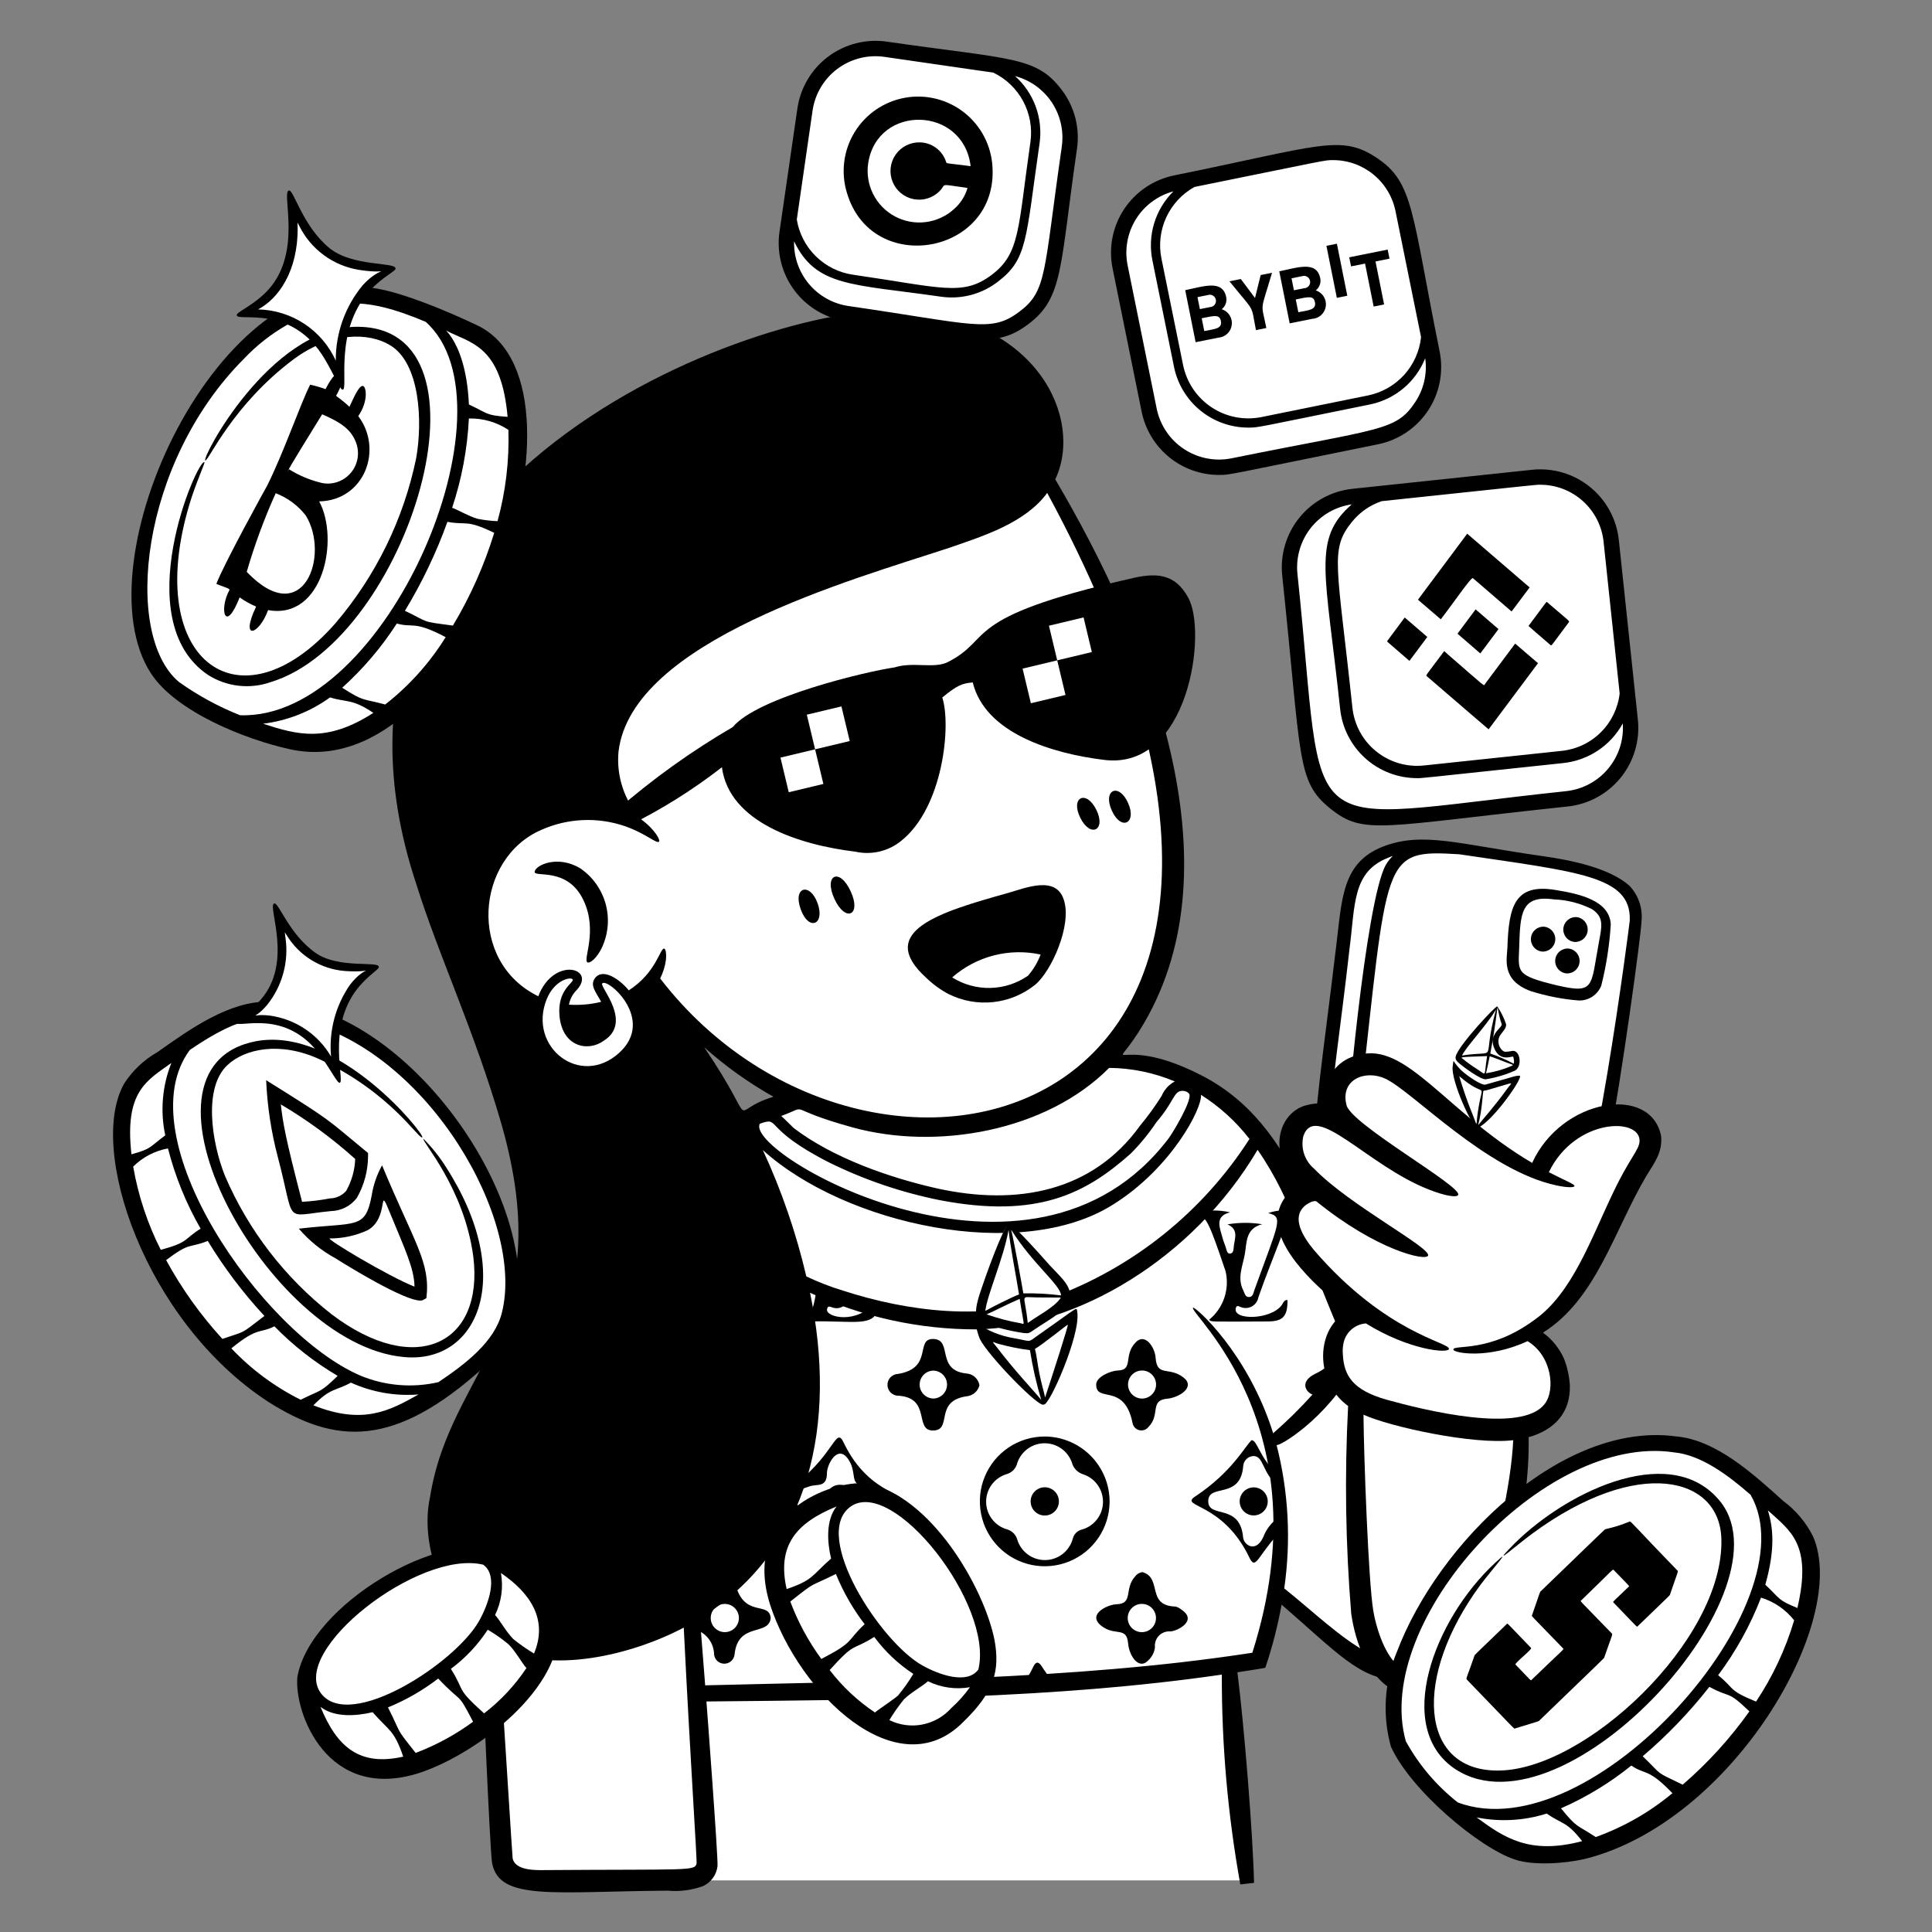 <svg xmlns="http://www.w3.org/2000/svg" fill="none" viewBox="0 0 200 200" height="400" width="400"><rect x="0" y="0" width="200" height="200" fill="#808080" stroke="none"/><g id="Woman-In-Crypto--cryptocurrency-crypto-web 3.0-metaverse-bitcoin-ethereum"><g id="Group"><path id="Vector" fill="#ffffff" d="M130.172 118.219C131.852 120.092 133.189 122.246 134.122 124.582C136.368 129.436 138.742 134.371 140.663 139.362C138.628 143.56 135.415 147.076 131.417 149.48C133.308 156.969 132.827 164.86 130.041 172.064C100.941 176.197 87.819 174.885 73.21 175.264C72.581 175.281 72.425 175.1 72.381 174.547C72.024 170.143 71.734 165.735 71.509 161.322C76.061 158.691 78.772 153.497 80.109 148.413C81.446 143.329 81.425 138 81.394 132.744C82.511 132.275 83.757 132.886 84.843 133.423C89.759 135.784 95.191 136.867 100.637 136.573C106.083 136.279 111.367 134.617 116 131.74C118.316 130.267 120.579 128.39 122.735 126.691C125.777 124.416 128.31 121.53 130.172 118.219V118.219Z"></path><path id="Vector_2" fill="#ffffff" d="M55.065 194.657H129.024C127.233 172.857 127.779 173.012 126.146 172.834C123.405 172.534 76.983 175.6 72.107 175.016L71.5 164.654L50.575 169.1L51.944 192.285C53.867 194.736 53.153 194.242 55.065 194.657Z"></path><path id="Vector_3" fill="#ffffff" d="M140.374 139.027C151.958 164.056 152.2 163.892 151.974 166.46C151.712 169.46 149.061 172.329 144.474 172.865C143.695 173.023 142.889 172.983 142.129 172.749C141.37 172.515 140.681 172.094 140.126 171.525C131.726 164.718 132.134 165.089 131.967 164.817C131.506 164.069 132.387 158.967 132.367 156.117C132.353 154.205 131.334 152.017 131.484 150.191C131.632 148.382 133.868 148.429 137.792 143.151C138.191 142.615 140.645 139.614 140.374 139.027Z"></path><path id="Vector_4" fill="#ffffff" d="M80.1 114.332C81.874 113.384 82.652 113.492 84.63 114.176C88.265 115.574 92.079 116.456 95.959 116.796C101.843 117.082 107.629 115.21 112.231 111.532C114.031 110.079 114.682 109.544 117.067 109.863C124.283 110.827 129.927 116.279 130.113 117.957C130.368 120.257 117.826 135.152 101.797 136.838C97.519 137.287 95.314 136.738 91.679 135.65C82.779 132.976 78.021 132.768 76.221 124.11C74.971 118.078 74.793 117.17 80.1 114.332Z"></path><g id="Group_2"><path id="Vector_5" fill="#000000" d="M83.9 136.8C88.363 136.662 90.668 137.522 90.92 135.211C90.942 135.011 90.659 134.667 90.564 134.79C88.764 137.103 85.536 136.39 85.612 135.572C85.663 135.026 86.069 135.354 86.287 135.385C86.548 135.454 86.825 135.436 87.075 135.334C87.326 135.233 87.536 135.053 87.676 134.822C86.564 134.604 85.495 134.209 84.508 133.653C84.236 135.064 84.195 136.194 82.851 136.547C82.999 136.659 83.169 136.739 83.349 136.783C83.53 136.826 83.717 136.832 83.9 136.8V136.8Z"></path><path id="Vector_6" fill="#000000" d="M108.127 148.706C106.802 148.711 105.507 149.107 104.407 149.846C103.307 150.584 102.45 151.632 101.943 152.857C101.437 154.082 101.305 155.429 101.563 156.729C101.82 158.029 102.457 159.223 103.392 160.162C104.328 161.101 105.52 161.742 106.819 162.005C108.118 162.267 109.466 162.14 110.692 161.638C111.919 161.137 112.97 160.283 113.712 159.186C114.455 158.088 114.857 156.795 114.866 155.47C114.868 154.583 114.695 153.705 114.358 152.885C114.02 152.065 113.524 151.32 112.898 150.692C112.272 150.063 111.529 149.565 110.71 149.224C109.891 148.883 109.014 148.707 108.127 148.706ZM112.018 158.334C111.785 158.386 111.571 158.502 111.4 158.67C111.23 158.838 111.11 159.05 111.054 159.282C110.886 159.908 110.52 160.463 110.01 160.862C109.5 161.262 108.873 161.485 108.225 161.497C107.578 161.51 106.943 161.312 106.418 160.933C105.892 160.554 105.504 160.014 105.312 159.395C105.242 159.134 105.105 158.897 104.913 158.707C104.722 158.517 104.484 158.38 104.223 158.312C103.608 158.132 103.068 157.758 102.683 157.247C102.297 156.735 102.087 156.113 102.083 155.473C102.079 154.832 102.282 154.207 102.661 153.691C103.04 153.175 103.576 152.795 104.188 152.607C104.465 152.533 104.716 152.385 104.914 152.178C105.112 151.971 105.25 151.714 105.313 151.435C105.512 150.847 105.89 150.335 106.393 149.971C106.897 149.607 107.501 149.409 108.123 149.405C108.744 149.401 109.351 149.59 109.859 149.947C110.368 150.304 110.753 150.81 110.96 151.396C111.035 151.689 111.185 151.957 111.396 152.173C111.606 152.39 111.87 152.548 112.16 152.631C112.762 152.837 113.283 153.229 113.646 153.752C114.01 154.274 114.198 154.898 114.182 155.535C114.166 156.171 113.947 156.785 113.558 157.289C113.169 157.792 112.63 158.158 112.018 158.334V158.334Z"></path><path id="Vector_7" fill="#000000" d="M131.278 125.581C132.91 125.961 132.378 126.554 129.85 133.559C129.75 133.848 129.701 134.27 129.292 134.27C128.883 134.27 128.845 133.858 128.701 133.576C128.055 132.309 128.635 131.076 128.859 129.856C129.08 128.656 128.906 127.173 130.659 126.732C129.47 126.536 128.256 126.541 127.068 126.747C128.22 127.258 127.841 128.135 127.736 128.916C127.694 129.224 127.73 129.694 127.398 129.762C126.983 129.846 126.986 129.338 126.872 129.069C126.694 128.616 126.543 128.152 126.422 127.681C126.157 126.761 125.938 125.85 127.339 125.501C126.208 125.233 125.028 125.249 123.905 125.548C124.931 126.171 125.081 126.292 126.872 131.603C127.085 132.514 127.039 133.467 126.739 134.354C126.438 135.24 125.895 136.025 125.172 136.619C125.388 136.848 125.053 136.824 131.265 136.795C132.816 136.788 133.296 136.259 133.281 134.578C132.897 134.557 132.839 134.907 132.675 135.122C131.49 136.672 127.531 136.69 127.937 135.387C128.049 135.03 128.313 135.287 128.509 135.332C128.693 135.396 128.888 135.419 129.081 135.4C129.275 135.381 129.462 135.32 129.629 135.221C129.796 135.122 129.94 134.988 130.05 134.828C130.161 134.668 130.235 134.486 130.267 134.294C131.015 132.146 131.878 130.038 132.68 127.908C132.782 127.416 132.986 126.951 133.279 126.542C133.572 126.134 133.947 125.791 134.38 125.536C133.369 125.208 132.279 125.224 131.278 125.581V125.581Z"></path><path id="Vector_8" fill="#000000" d="M122.283 166.618C122.111 166.467 121.905 166.362 121.683 166.31C118.618 166.222 120.365 163.328 118.253 162.742C118.104 162.764 117.961 162.815 117.832 162.893C117.703 162.971 117.592 163.073 117.503 163.195C116.328 164.509 117.369 166.017 115.582 166.072C114.608 166.103 112.308 167.209 114.224 168.457C115.551 169.321 116.634 168.402 116.783 170.133C116.897 171.47 117.932 172.903 118.861 171.885C119.254 171.533 119.503 171.048 119.561 170.524C119.536 170.306 119.561 170.086 119.632 169.878C119.703 169.671 119.819 169.482 119.972 169.325C120.125 169.168 120.312 169.047 120.517 168.971C120.723 168.895 120.943 168.866 121.161 168.885C121.914 168.839 124.021 167.753 122.283 166.618ZM118.233 168.96C118.038 168.964 117.844 168.929 117.662 168.856C117.481 168.784 117.316 168.676 117.177 168.539C117.038 168.402 116.928 168.238 116.853 168.058C116.778 167.878 116.74 167.684 116.741 167.489C116.742 167.294 116.783 167.1 116.859 166.921C116.936 166.742 117.048 166.579 117.189 166.444C117.33 166.308 117.496 166.202 117.678 166.132C117.86 166.062 118.055 166.029 118.25 166.035C118.631 166.047 118.993 166.207 119.258 166.482C119.522 166.757 119.669 167.124 119.667 167.506C119.665 167.887 119.514 168.253 119.246 168.525C118.978 168.796 118.614 168.952 118.233 168.96V168.96Z"></path><path id="Vector_9" fill="#000000" d="M122.54 142.62C121.025 141.408 119.77 142.61 119.627 140.538C119.556 139.5 118.563 137.951 117.587 138.938C116.234 140.303 117.403 141.818 115.716 141.874C114.954 141.9 113.499 142.533 113.478 143.295C113.423 145.295 116.378 143.066 117.238 147.295C117.266 147.474 117.347 147.641 117.469 147.775C117.591 147.909 117.75 148.004 117.925 148.049C118.101 148.094 118.286 148.086 118.458 148.027C118.629 147.968 118.779 147.86 118.89 147.716C120.142 146.471 118.997 144.962 120.79 144.8C122.121 144.676 123.751 143.588 122.54 142.62ZM118.307 144.776C118.11 144.787 117.913 144.758 117.728 144.691C117.543 144.623 117.373 144.519 117.23 144.384C117.086 144.249 116.972 144.086 116.893 143.905C116.815 143.724 116.774 143.529 116.773 143.332C116.772 143.135 116.812 142.94 116.889 142.759C116.966 142.577 117.079 142.413 117.221 142.277C117.364 142.141 117.532 142.035 117.717 141.966C117.901 141.897 118.098 141.866 118.295 141.876C118.667 141.894 119.017 142.054 119.274 142.322C119.531 142.591 119.676 142.948 119.677 143.32C119.679 143.692 119.537 144.051 119.282 144.321C119.027 144.592 118.678 144.755 118.307 144.776V144.776Z"></path><path id="Vector_10" fill="#000000" d="M139.842 138.624C138.433 138.617 139.136 140.79 136.179 142.201C134.302 143.101 135.328 144.38 136.202 144.455C136.424 144.473 136.644 144.51 136.859 144.567C138.474 142.773 140.259 140.728 140.286 138.748C140.152 138.666 139.999 138.623 139.842 138.624V138.624Z"></path><path id="Vector_11" fill="#000000" d="M93.04 144.486C96.454 144.741 94.57 148.17 96.653 148.086C98.629 148.007 96.653 144.986 100.142 144.533C100.438 144.49 100.715 144.36 100.938 144.16C101.161 143.96 101.32 143.698 101.394 143.408C101.344 143.099 101.197 142.815 100.973 142.596C100.75 142.378 100.462 142.237 100.152 142.195C96.8 141.911 98.697 138.673 96.624 138.61C94.685 138.55 96.656 141.635 92.957 142.228C92.658 142.239 92.375 142.369 92.171 142.588C91.967 142.808 91.859 143.099 91.87 143.398C91.88 143.698 92.01 143.981 92.23 144.185C92.449 144.389 92.741 144.497 93.04 144.486ZM96.554 141.886C96.937 141.876 97.309 142.018 97.587 142.282C97.865 142.546 98.027 142.909 98.037 143.292C98.047 143.675 97.905 144.047 97.641 144.325C97.377 144.603 97.014 144.765 96.631 144.775C96.257 144.771 95.899 144.622 95.632 144.36C95.366 144.098 95.211 143.742 95.201 143.369C95.191 142.995 95.327 142.632 95.579 142.355C95.831 142.079 96.181 141.912 96.554 141.888V141.886Z"></path><path id="Vector_12" fill="#000000" d="M76.043 163.629C72.958 166.674 71.296 165.917 71.515 168.59C72.174 168.671 72.781 168.989 73.224 169.484C73.667 169.979 73.915 170.618 73.922 171.282C73.952 171.54 74.075 171.778 74.267 171.952C74.46 172.125 74.71 172.223 74.969 172.226C75.229 172.228 75.481 172.136 75.677 171.967C75.874 171.797 76.002 171.562 76.037 171.305C76.371 167.882 79.522 169.396 79.781 167.543C79.676 165.617 76.883 167.7 76.043 163.629ZM74.943 168.956C74.563 168.932 74.207 168.76 73.951 168.478C73.695 168.195 73.561 167.824 73.575 167.443C73.589 167.062 73.752 166.702 74.028 166.439C74.304 166.177 74.672 166.032 75.053 166.037C75.248 166.04 75.44 166.082 75.618 166.16C75.796 166.239 75.957 166.352 76.091 166.494C76.225 166.635 76.329 166.802 76.397 166.984C76.466 167.166 76.497 167.36 76.49 167.555C76.482 167.749 76.436 167.94 76.353 168.117C76.27 168.293 76.154 168.451 76.009 168.582C75.865 168.712 75.696 168.813 75.512 168.877C75.328 168.941 75.133 168.968 74.939 168.956H74.943Z"></path><path id="Vector_13" fill="#000000" d="M100.348 166.453C96.682 165.97 98.648 162.78 96.648 162.774C94.748 162.774 96.501 165.951 92.868 166.418C92.6 166.445 92.353 166.572 92.173 166.772C91.993 166.972 91.895 167.232 91.897 167.501C91.898 167.77 92 168.029 92.183 168.227C92.365 168.425 92.614 168.548 92.882 168.572C96.315 168.916 94.624 172.005 96.621 172.284C98.671 171.769 96.781 169.112 100.381 168.584C100.647 168.556 100.892 168.429 101.069 168.229C101.246 168.029 101.342 167.77 101.338 167.503C101.334 167.236 101.23 166.981 101.047 166.786C100.864 166.592 100.614 166.473 100.348 166.453V166.453ZM96.607 168.966C96.229 168.955 95.871 168.799 95.606 168.529C95.342 168.259 95.192 167.897 95.189 167.519C95.186 167.141 95.33 166.777 95.59 166.503C95.85 166.229 96.207 166.067 96.584 166.05C96.78 166.041 96.975 166.072 97.159 166.141C97.343 166.21 97.511 166.314 97.653 166.449C97.795 166.584 97.909 166.747 97.987 166.926C98.065 167.106 98.106 167.3 98.107 167.496C98.109 167.692 98.071 167.886 97.996 168.067C97.92 168.248 97.809 168.413 97.669 168.55C97.529 168.687 97.363 168.794 97.181 168.866C96.998 168.938 96.803 168.972 96.607 168.966V168.966Z"></path><path id="Vector_14" fill="#000000" d="M87.334 149.335C86.528 147.647 86.452 150.345 82.574 153.447C82.386 154.277 82.127 155.09 81.799 155.876C83.932 157.031 85.626 158.855 86.62 161.068C87.42 162.799 87.601 159.149 92.897 155.698C94.73 154.505 90.1 155.138 87.334 149.335ZM91.196 155.876C89.796 157.069 88.257 155.86 88.261 158.01C88.261 158.873 87.496 159.847 86.845 159.829C84.645 158.959 86.779 156.667 83.867 156.385C83.173 156.318 82.346 155.979 82.32 155.147C82.294 154.284 83.151 154.095 83.825 153.861C84.58 153.6 85.602 154.03 85.605 152.493C85.605 151.593 86.753 149.367 87.873 151.156C88.752 152.556 87.896 153.716 89.464 153.773C90.681 153.818 92.38 154.871 91.2 155.876H91.196Z"></path><path id="Vector_15" fill="#000000" d="M130.774 159.116C129.988 160.809 128.757 159.935 128.687 159.151C128.369 155.568 125.097 157.234 125.077 155.423C125.057 153.506 128.428 155.305 128.699 151.748C128.721 151.482 128.839 151.232 129.03 151.045C129.221 150.858 129.473 150.746 129.74 150.729C130.88 150.714 130.62 152.529 132.29 153.739C132.258 153.364 132.216 152.992 132.161 152.621C130.247 150.596 130.174 149.127 129.561 149.087C128.879 149.707 127.549 152.387 123.712 154.923C122.023 156.039 126.568 155.456 129.334 161.239C129.986 162.603 130.197 161.099 132.234 158.884C132.278 158.293 132.315 157.701 132.34 157.109C131.624 157.601 131.077 158.302 130.774 159.116V159.116Z"></path><path id="Vector_16" fill="#000000" d="M106.991 172.492C105.891 174.753 105.429 174.481 106.245 174.451C106.327 174.264 106.459 174.104 106.628 173.989C106.796 173.873 106.994 173.808 107.198 173.799C107.402 173.791 107.604 173.84 107.781 173.941C107.959 174.042 108.104 174.19 108.201 174.37C109.715 174.3 109.323 174.797 107.834 172.49C107.572 172.084 107.273 171.914 106.991 172.492Z"></path><path id="Vector_17" fill="#000000" d="M108.122 153.962C107.743 153.97 107.382 154.125 107.115 154.395C106.848 154.664 106.696 155.026 106.691 155.406C106.686 155.785 106.828 156.151 107.088 156.427C107.348 156.704 107.705 156.868 108.084 156.886C108.28 156.895 108.476 156.865 108.66 156.797C108.845 156.729 109.013 156.625 109.156 156.49C109.299 156.355 109.414 156.193 109.493 156.014C109.572 155.834 109.614 155.64 109.617 155.444C109.619 155.247 109.582 155.052 109.508 154.871C109.433 154.689 109.323 154.524 109.184 154.386C109.044 154.247 108.878 154.139 108.696 154.066C108.514 153.993 108.318 153.958 108.122 153.962V153.962Z"></path><path id="Vector_18" fill="#000000" d="M87.023 153.708C86.829 153.696 86.634 153.722 86.451 153.787C86.267 153.851 86.099 153.952 85.955 154.083C85.811 154.214 85.695 154.372 85.614 154.549C85.533 154.725 85.489 154.917 85.483 155.111C85.477 155.305 85.511 155.499 85.582 155.68C85.652 155.861 85.759 156.026 85.895 156.165C86.031 156.304 86.193 156.414 86.373 156.489C86.552 156.564 86.745 156.602 86.939 156.601C87.133 156.613 87.328 156.587 87.511 156.522C87.695 156.458 87.863 156.357 88.007 156.226C88.151 156.095 88.266 155.937 88.348 155.76C88.429 155.584 88.474 155.392 88.479 155.198C88.485 155.004 88.451 154.81 88.38 154.629C88.31 154.448 88.203 154.283 88.067 154.144C87.931 154.005 87.769 153.895 87.59 153.82C87.41 153.745 87.217 153.707 87.023 153.708Z"></path><path id="Vector_19" fill="#000000" d="M129.686 153.976C129.314 154.001 128.966 154.168 128.714 154.442C128.462 154.717 128.325 155.078 128.331 155.45C128.338 155.823 128.488 156.179 128.749 156.444C129.011 156.709 129.365 156.864 129.737 156.876C129.934 156.882 130.129 156.848 130.313 156.777C130.496 156.705 130.663 156.597 130.803 156.459C130.943 156.321 131.053 156.156 131.128 155.973C131.202 155.791 131.239 155.596 131.235 155.399C131.232 155.202 131.188 155.009 131.108 154.829C131.027 154.65 130.911 154.489 130.766 154.355C130.621 154.222 130.45 154.12 130.265 154.055C130.079 153.99 129.882 153.963 129.686 153.976Z"></path></g><path id="Vector_20" fill="#ffffff" d="M123.279 113.083C123.172 112.959 123.039 112.86 122.89 112.794C122.74 112.728 122.578 112.696 122.414 112.701C121.938 112.701 121.614 112.901 121.051 113.901C119.699 116.054 118.096 118.038 116.275 119.812C111.886 123.648 106.825 125.825 97.496 124.052C92.514 123.106 85.816 120.722 81.596 117.487C81.05 117.068 80.125 115.753 79.287 115.753C74.57 115.753 87.18 126.723 103.01 126.723C111.925 126.723 118.376 123.472 122.97 114.784C123.246 114.271 123.62 113.564 123.279 113.083Z"></path><path id="Vector_21" fill="#ffffff" d="M107.893 49.122C112.628 55.922 115.493 63.815 118.269 71.622C125.353 91.562 120.779 113.904 99.969 116.288C87.208 117.75 75.207 111.693 67.4 101.7C65.64 103.36 63.401 104.424 61.003 104.74C58.604 105.056 56.167 104.609 54.036 103.462C51.906 102.315 50.191 100.527 49.134 98.35C48.078 96.173 47.733 93.719 48.15 91.336C48.785 87.688 54.85 75.35 61.24 68.751C66.905 62.9 82.552 51.154 107.893 49.122Z"></path><path id="Vector_22" fill="#000000" d="M60.41 93.209C58.751 89.683 55.265 90.883 55.347 90.242C55.435 89.553 57.721 88.483 60.061 89.884C61.323 90.744 62.246 92.017 62.67 93.483C63.095 94.95 62.995 96.519 62.388 97.92C61.805 99.267 60.994 99.783 60.797 99.614C60.349 99.276 61.9 96.376 60.41 93.209Z"></path><g id="Group_3"><path id="Vector_23" fill="#000000" d="M82.89 94.13C82.047 91.791 83.848 91.318 84.636 93.501C85.434 95.715 83.726 96.448 82.89 94.13Z"></path><path id="Vector_24" fill="#000000" d="M86.377 93.045C85.237 90.558 86.915 89.766 88.064 92.271C89.213 94.776 87.514 95.525 86.377 93.045Z"></path></g><g id="Group_4"><path id="Vector_25" fill="#000000" d="M111.829 84.653C110.782 82.526 112.451 81.714 113.493 83.833C114.535 85.952 112.873 86.772 111.829 84.653Z"></path><path id="Vector_26" fill="#000000" d="M115.083 83.887C114.135 81.756 115.826 80.987 116.783 83.133C117.717 85.242 116.051 86.064 115.083 83.887Z"></path></g><path id="Vector_27" fill="#000000" d="M110.136 93.178C109.346 90.592 106.202 91.909 104.342 92.442C97.359 94.393 90.526 96.41 95.927 101.262C96.604 101.913 97.368 102.466 98.198 102.907C99.629 103.62 101.235 103.908 102.824 103.736C104.414 103.563 105.921 102.938 107.166 101.935C108.841 100.54 110.978 95.8 110.136 93.178ZM106.419 101.005C105.272 101.8 103.916 102.241 102.521 102.272C101.125 102.303 99.751 101.924 98.569 101.182C99.803 100.098 101.275 99.32 102.865 98.908C104.455 98.497 106.12 98.464 107.725 98.813C107.423 99.615 106.981 100.357 106.419 101.005Z"></path><g id="Group_5"><path id="Vector_28" fill="#000000" d="M123 61.865C121.585 59.251 119.5 59.287 116.929 59.923C99.2 63.974 102.981 66.075 98.11 68.54C96.699 69.254 94.51 68.476 92.6 69.091C89.777 69.485 78.393 72.183 75.857 75.266C71.585 77.753 67.558 80.639 63.83 83.885L64.9 85.56C68.38 83.86 71.675 81.803 74.732 79.424C75.484 85.151 82.783 87.472 88.532 88.162C89.358 88.349 90.215 88.345 91.04 88.152C91.864 87.959 92.633 87.58 93.29 87.046C97.656 83.563 98.479 75.046 97.544 72.208C99.122 70.895 99.663 70.736 100.699 70.645C101.984 75.92 108.947 78.022 114.361 78.672C123.061 79.7 125 65.423 123 61.865Z"></path><g id="Group_6"><path id="Vector_29" fill="#ffffff" d="M80.793 78.427L81.651 82.012L85.236 81.155L84.378 77.57L80.793 78.427Z"></path><path id="Vector_30" fill="#ffffff" d="M83.521 73.984L84.378 77.569L87.963 76.712L87.106 73.127L83.521 73.984Z"></path></g><g id="Group_7"><path id="Vector_31" fill="#ffffff" d="M105.858 69.215L106.715 72.8L110.3 71.943L109.443 68.358L105.858 69.215Z"></path><path id="Vector_32" fill="#ffffff" d="M108.586 64.773L109.443 68.358L113.028 67.501L112.171 63.916L108.586 64.773Z"></path></g></g><path id="Vector_33" fill="#000000" d="M152.522 164.154C151.964 160.669 147.683 152.099 144.156 144.595C136.493 128.302 134.515 116.383 124.181 111.224C115.112 106.638 114.744 112.199 118.422 105.924C128.163 89.309 119.014 66.182 109.241 49.624C112.227 43.31 107.298 32.686 93.149 32.105C78.762 31.525 29.079 49.196 43.083 91.487C45.422 98.987 49.073 106.576 51.915 116.381C57.953 137.568 46.635 141.551 44.515 154.993C43.515 159.544 45.471 165.734 49.788 169.255C49.817 169.975 50.706 191.736 50.945 192.874C51.694 196.804 57.323 195.808 69.123 195.72C70.358 195.833 71.603 195.673 72.769 195.253C73.176 195.068 73.529 194.78 73.793 194.419C74.057 194.058 74.224 193.634 74.277 193.19C74.355 192.334 73.16 176.524 73.13 176.136C90.642 175.965 109.13 175.884 126.483 173.355C126.464 180.637 127.104 187.906 128.397 195.073L129.82 194.915C129.7 189.791 128.778 178.465 128.096 173.115C131.532 172.577 130.915 172.703 131.028 172.521C131.727 170.426 132.276 168.284 132.671 166.111C138.324 170.996 140.814 173.903 144.642 173.883C145.823 173.828 146.98 173.524 148.035 172.991C149.091 172.457 150.021 171.706 150.766 170.787C151.51 169.868 152.051 168.802 152.354 167.659C152.657 166.515 152.714 165.321 152.522 164.154V164.154ZM124.322 113.335C126.25 114.554 127.95 116.1 129.346 117.904C124.49 125.471 117.29 131.241 108.846 134.33C102.096 136.792 94.002 135.794 87.251 133.599C85.956 133.205 84.692 132.715 83.47 132.134C82.419 127.633 80.911 123.252 78.97 119.057C87.485 126.779 105.693 130.766 115.262 124.671C121.262 120.912 124.475 114.713 124.325 113.335H124.322ZM72.891 108.406C75.091 110.37 77.498 112.09 80.068 113.537C74.986 115.048 78.9 117.262 72.894 108.406H72.891ZM122.411 112.924C122.539 112.92 122.666 112.943 122.784 112.993C122.902 113.043 123.008 113.117 123.094 113.212C123.51 113.797 121.351 117.351 120.999 117.812C106.758 136.655 76.951 119.362 78.66 116.329C80.877 115.539 78.796 116.779 85.881 120.364C89.498 122.143 93.33 123.445 97.281 124.239C107.381 126.176 112.389 123.574 117.057 119.415C118.046 118.421 118.936 117.333 119.713 116.166C121.6 113.982 121.473 112.924 122.414 112.924H122.411ZM121.611 111.95C120.996 112.281 120.514 112.813 120.246 113.458C119.573 114.526 118.831 115.549 118.025 116.52C113.09 123.386 105.287 124.836 97.061 123.037C92.108 121.929 86.193 119.863 82.153 116.763C82.111 116.731 81.147 115.756 80.869 115.526C84.101 114.337 80.86 114.666 88.253 116.707C96.924 119.1 108.279 117.135 114.819 110.547C117.154 110.569 119.462 111.046 121.615 111.95H121.611ZM56.058 85.9C58.78 84.693 61.856 84.557 64.674 85.519C66.848 86.272 67.966 87.372 68.219 87.129C68.381 87.016 67.878 85.929 66.348 84.798C65.498 83.853 64.853 82.743 64.454 81.536C64.055 80.329 63.91 79.053 64.03 77.788C65.415 66.346 88.119 60.052 98.264 56.71C101.864 55.466 106.115 54.135 108.406 51.029C143.966 116.629 90.553 130.174 68.341 101.289C68.647 100.686 68.847 100.036 68.935 99.366C69.011 98.621 68.888 98.213 68.751 98.198C68.328 98.131 67.951 100.68 65.089 102.522C64.194 101.415 62.428 100.162 61.601 101.246C61.031 101.985 61.686 102.712 62.236 103.706C61.146 103.979 60.02 104.078 58.9 104C59.004 103.425 59.283 102.897 59.7 102.487C61.8 100.205 57.314 98.958 55.723 103.133C48.366 99.546 49.234 88.829 56.058 85.9ZM72.108 192.91C71.921 193.71 71.364 193.485 55.936 193.594C54.773 193.594 53.308 193.428 53.07 192.394C53.037 192.265 52.111 177.249 51.655 170.517C56.967 173.361 65.408 171.334 70.782 168.488C71.483 182.626 72.17 192.544 72.108 192.91ZM129.664 171.018C129.624 171.118 129.705 171.082 129.342 171.136C111.014 173.944 90.513 174.015 72.999 174.465C72.813 172.03 72.632 169.712 72.456 167.528C84.022 160.395 86.637 147.185 83.856 133.828C89.262 136.332 95.15 137.625 101.108 137.618C111.395 137.41 123.461 130.406 130.186 119.028C133.967 124.461 135.117 129.896 139.498 139.77C137.299 142.946 134.712 145.835 131.798 148.37C129.162 139.964 123.673 135.205 123.505 135.37C122.98 135.89 137.089 147.578 129.664 171.018ZM149.078 169.67C144.436 175.514 138.887 169.191 132.944 164.429C133.66 159.474 133.39 154.427 132.15 149.577C132.32 149.826 137.365 146.888 140.25 141.447C149.2 161.2 152.842 165.011 149.078 169.67V169.67Z"></path><path id="Vector_34" fill="#ffffff" d="M56.592 103.441C57.417 101.385 59.179 101.077 59.292 101.408C59.405 101.739 57.661 102.469 57.922 105.197C58.228 108.381 60.868 108.916 62.494 107.742C65.537 105.823 62.068 102.164 62.338 101.812C62.838 101.156 67.902 105.503 64.116 108.972C60.085 112.666 54.605 108.387 56.592 103.441Z"></path><g id="Group_8"><path id="Vector_35" fill="#ffffff" d="M106.271 139.327C107.449 139.527 107.31 138.137 110.929 136.368C110.44 141.446 109.684 141.237 109.045 143.189C108.933 143.963 108.593 144.686 108.07 145.267C106.278 143.855 104.663 142.232 103.261 140.432C102.879 139.942 101.376 138.317 102.8 138.443C103.926 138.542 105.133 139.131 106.271 139.327Z"></path><path id="Vector_36" fill="#ffffff" d="M104.7 126.879C107.741 131.544 112.105 133.138 109.121 135.754C108.337 136.511 107.406 137.099 106.386 137.482C104.894 137.342 103.429 136.992 102.035 136.444C101.361 136.003 101.278 135.87 102.992 130.532C103.372 129.351 103.907 126.352 104.7 126.879Z"></path><path id="Vector_37" fill="#000000" d="M110.761 133.788C110.522 132.773 109.775 132.175 108.644 130.957C108.465 130.765 104.705 126.457 104.423 126.708C104.171 126.597 102.834 129.729 101.523 133.631C101.197 134.602 100.56 136.56 101.638 136.888C103.039 137.406 104.49 137.777 105.968 137.994C106.493 138.045 106.507 138.035 107.079 137.635C108.564 136.6 111.141 135.391 110.761 133.788ZM104.408 127.316C104.574 129.029 105.186 132.067 105.49 134.002C104.813 134.238 102.628 135.35 102.001 135.702C102.184 134.05 103.88 130.3 104.408 127.316V127.316ZM105.631 136.979C104.441 136.769 103.271 136.462 102.131 136.062C102.886 135.749 104.165 135.051 105.559 134.462C106.029 137.494 106.135 137.064 105.631 136.979ZM109.718 134.471C109.075 135.359 107.453 136.188 106.39 136.954C106.077 133.744 105.436 134.319 107.535 134.311C110.067 134.343 109.879 134.248 109.718 134.471ZM105.937 133.89C105.784 132.99 104.972 128.481 104.672 127.29C106.872 130.825 109.802 133.028 109.84 134.1C108.546 133.933 107.241 133.863 105.937 133.89V133.89Z"></path><path id="Vector_38" fill="#000000" d="M111.52 135.847C111.428 135.219 111.78 135.205 107.533 138.172C106.341 139.006 106.894 138.883 105.057 138.545C103.591 138.317 102.198 137.752 100.988 136.894C101.06 137.477 101.207 138.049 101.427 138.594C102.287 140.358 107.672 145.873 108.052 145.388C108.566 145.666 111.87 138.22 111.52 135.847ZM103.254 139.547C102.645 138.747 102.609 138.873 103.311 139.101C104.396 139.402 105.502 139.625 106.619 139.769C106.894 141.51 107.285 143.23 107.788 144.919C107.1 144.051 105.194 142.085 103.254 139.547V139.547ZM108.189 144.664C108.067 144.069 107.789 143.158 107.609 142.243C107.393 141.157 107.295 140.157 107.132 139.643C107.932 139.19 110.559 137.043 110.532 137.143C110.67 137.04 108.949 142.357 108.189 144.664Z"></path></g></g><g id="Group_9"><path id="Vector_39" fill="#ffffff" d="M167.021 91.258C169.591 92.328 169.41 95.506 169.004 98.105C164.738 125.426 164.382 129.396 160.24 129.171C156.785 128.983 141.395 127.842 138.501 124.649C135.167 120.972 137.365 111.57 137.821 106.999C139.069 94.499 138.979 91.284 141.586 89.139C145.298 86.085 153.694 88.252 156.575 88.564C160.181 88.886 163.709 89.796 167.021 91.258Z"></path><path id="Vector_40" fill="#000000" d="M168.669 91.685C166.606 89.84 162.55 89.028 159.808 88.642C150.953 87.395 147.308 86.047 143.177 87.634C138.864 89.312 138.926 93.14 138.308 98.054C135.685 120.171 133.9 125.048 141.582 127.065C145.245 127.927 159.674 131.394 162.83 129.325C164.496 128.309 164.973 126.547 166.522 118.582C167.879 111.47 169.915 96.621 169.936 95.274C169.992 94.62 169.908 93.962 169.69 93.343C169.471 92.724 169.123 92.159 168.669 91.685V91.685ZM139.7 98.226C140.295 93.706 139.972 90.28 143.649 88.817C144.643 88.417 143.995 88.575 143.449 89.553C141.366 93.318 139.249 116.794 139.264 119.421C139.164 121.398 139.566 123.369 140.432 125.149C135.614 123.546 137.894 114.405 139.7 98.226ZM168.718 95.258C168.718 95.406 164.745 126.421 162.045 128.031C161.106 128.631 156.763 128.294 155.724 128.204C151.285 127.699 146.89 126.866 142.574 125.711C139.739 124.063 140.394 118.147 140.764 114.697C143.718 88.491 142.944 87.933 151.064 88.435C163.449 90.273 168.858 90.676 168.713 95.258H168.718Z"></path><path id="Vector_41" fill="#000000" d="M166.746 95.7C166.632 93.227 163.523 92.531 161.005 92.127C156.79 91.433 156.185 93.853 156.048 98.079C156.011 99.222 155.365 101.444 158.423 102.585C160.049 103.104 161.729 103.435 163.43 103.571C163.929 103.585 164.421 103.445 164.838 103.17C165.255 102.895 165.578 102.498 165.762 102.034C166.286 99.958 166.615 97.837 166.746 95.7ZM165.518 97.539C164.658 102.17 165.118 102.914 161.182 102.004C156.873 100.971 157.175 100.627 157.265 98.133C157.37 94.613 157.414 92.612 160.865 93.106C162.233 93.156 163.573 93.5 164.797 94.113C166.079 94.949 165.821 95.907 165.518 97.535V97.539Z"></path><g id="Group_10"><path id="Vector_42" fill="#000000" d="M159.856 95.933C159.519 95.91 159.187 96.02 158.931 96.24C158.674 96.459 158.514 96.769 158.483 97.106C158.453 97.442 158.556 97.776 158.769 98.037C158.982 98.299 159.29 98.466 159.625 98.504C159.962 98.527 160.294 98.417 160.55 98.198C160.807 97.978 160.967 97.668 160.998 97.332C161.028 96.995 160.925 96.661 160.712 96.4C160.498 96.138 160.191 95.971 159.856 95.933Z"></path><path id="Vector_43" fill="#000000" d="M163.211 94.939C162.874 94.916 162.542 95.026 162.286 95.246C162.029 95.465 161.869 95.775 161.838 96.112C161.808 96.448 161.911 96.782 162.124 97.043C162.337 97.305 162.645 97.472 162.98 97.51C163.317 97.533 163.649 97.423 163.905 97.204C164.162 96.984 164.322 96.674 164.353 96.338C164.383 96.001 164.28 95.667 164.067 95.406C163.854 95.144 163.546 94.977 163.211 94.939Z"></path><path id="Vector_44" fill="#000000" d="M162.372 98.194C162.035 98.171 161.702 98.28 161.445 98.499C161.188 98.718 161.027 99.029 160.997 99.366C160.966 99.702 161.069 100.037 161.283 100.299C161.497 100.56 161.804 100.728 162.14 100.765C162.477 100.788 162.81 100.679 163.067 100.46C163.324 100.241 163.485 99.93 163.515 99.593C163.546 99.257 163.443 98.922 163.229 98.66C163.015 98.399 162.708 98.231 162.372 98.194V98.194Z"></path></g><g id="Group_11"><path id="Vector_45" fill="#000000" d="M151.087 110.1C151.467 110.426 153.255 111.774 153.814 111.727C154.856 111.557 155.871 111.255 156.836 110.827C157.646 110.35 157.348 108.585 156.492 108.803C155.882 108.903 155.779 108.911 155.581 108.785C155.364 108.61 155.212 108.367 155.148 108.095C155.084 107.824 155.112 107.539 155.228 107.285C155.471 106.842 155.977 106.485 155.905 106.007C155.689 105.361 155.384 104.748 154.998 104.187C154.867 104.063 150.961 108.232 150.698 109.356C150.592 109.7 150.913 109.953 151.087 110.1ZM152.887 110.658C152.395 110.353 151.923 110.015 151.475 109.648C151.225 109.435 150.788 109.429 153.942 109.328C153.594 111.541 153.964 111.341 152.882 110.659L152.887 110.658ZM156.515 110.328C155.657 110.702 154.753 110.964 153.828 111.107C153.923 110.757 154.06 110.128 154.213 109.344C154.39 109.375 155.944 109.988 156.113 110.052C156.647 110.254 156.691 110.209 156.51 110.329L156.515 110.328ZM155.364 105.744C155.446 106.027 155.53 106.044 155.353 106.279C155.069 106.641 154.32 107.214 154.577 108.198C154.877 109.252 155.5 109.562 156.199 109.448C156.709 109.365 156.635 109.305 156.699 109.614C156.741 109.778 156.741 109.95 156.699 110.114C155.919 109.702 155.108 109.349 154.275 109.058C155.361 103.3 154.738 103.6 155.359 105.745L155.364 105.744ZM154.864 104.523C153.281 110.294 155.382 108.633 151.349 109.269C151.7 108.447 153.822 106.243 154.857 104.524L154.864 104.523Z"></path><path id="Vector_46" fill="#000000" d="M157.28 111.356C156.745 111.403 157.38 111.25 153.75 112.285C153.273 112.339 151.917 111.352 151.55 111.045C150.229 109.934 150.544 109.354 150.383 110.381C150.156 111.828 152.498 116.96 152.983 116.754C154.547 116.086 157.918 111.256 157.28 111.356ZM152.848 116.461C152.486 115.347 151.965 114.427 151.056 111.399C153.877 113.853 153.535 111.743 153.063 114.64C152.956 115.242 152.884 115.85 152.848 116.461ZM155.991 112.754C154.714 114.533 153.455 115.912 153.016 116.481C153.464 114.831 153.478 112.946 153.579 112.917C153.87 112.875 154.156 112.805 154.433 112.707C156.965 111.984 156.583 111.93 155.991 112.754Z"></path></g></g><g id="Group_12"><path id="Vector_47" fill="#ffffff" d="M140.222 155.215C140.16 160.951 140.431 172.782 146.022 174.195C146.994 174.359 147.993 174.25 148.906 173.879C149.82 173.508 150.612 172.89 151.194 172.095C152.333 170.487 153.158 168.678 153.625 166.764C155.892 159.476 157.946 153.984 157.438 148.647C157.284 147.035 156.274 148.321 147.289 146.978C145.535 146.716 143.617 145.822 141.861 145.814C139.828 145.8 140.314 146.737 140.222 155.215Z"></path><path id="Vector_48" fill="#ffffff" d="M159.025 121.108C159.754 120.494 160.364 119.752 160.825 118.918C164.057 114.413 173.135 113.667 170.125 119.857C165.377 129.635 163.289 135.016 158.561 137.857C170.027 151.236 144.547 149.138 139.243 144.122C138.627 143.533 138.18 142.79 137.949 141.97C137.719 141.149 137.713 140.282 137.933 139.458C138.152 138.635 138.589 137.886 139.198 137.289C139.807 136.692 140.564 136.27 141.392 136.067C138.672 134.883 136.707 132.159 134.98 129.747C134.075 128.685 133.526 127.366 133.413 125.975C133.428 124.59 134.574 123.138 135.949 123.309C135.017 122.442 134.259 121.406 133.715 120.256C133.452 119.676 133.357 119.035 133.441 118.404C133.524 117.773 133.783 117.178 134.187 116.686C135.46 115.373 137.627 115.819 139.374 116.36C137.722 115.586 137.484 113.052 138.703 111.695C139.363 111.061 140.196 110.637 141.097 110.477C141.999 110.317 142.927 110.428 143.765 110.795C144.919 111.325 145.989 112.021 146.941 112.861C150.808 115.838 154.843 118.592 159.025 121.108V121.108Z"></path><path id="Vector_49" fill="#000000" d="M171.959 117.6C170.89 112.215 161.654 113.7 158.607 120.385C149.639 115.085 145.572 107.806 140.646 109.211C139.692 109.399 138.829 109.901 138.195 110.637C137.56 111.373 137.191 112.301 137.146 113.272C137.119 115.33 137.86 113.742 135.278 114.402C132.514 115.057 130.957 119.153 134.484 122.771C133.9 123.05 133.394 123.468 133.01 123.989C132.627 124.51 132.377 125.117 132.284 125.757C131.82 129.323 136.656 133.608 139.565 135.757C136.227 137.334 135.983 142.957 139.557 145.548C139.181 152.731 139.29 159.932 139.883 167.1C141.2 175.781 147.156 177.5 150.799 173.864C155.653 169.019 158.426 156.218 158.242 148.779C160.936 148.014 162.595 146.231 162.512 143.401C162.45 142.458 162.245 141.529 161.905 140.647C161.425 139.577 160.675 138.65 159.729 137.956C165.246 134.497 167.094 127.381 170.421 121.743C171.314 120.287 172.107 119.3 171.959 117.6ZM144.536 172.257C143.275 171.043 142.451 168.491 142.158 166.725C141.658 163.692 141.182 150.86 141.148 146.45C143.915 147.705 152.532 149.59 156.648 149.088C156.25 157.821 150.62 178.175 144.536 172.252V172.257ZM169.725 118.157C169.684 119.043 168.681 119.9 166.985 123.475C164.736 128.14 162.771 133.888 158.836 136.64C154.171 140.086 150.5 139.158 150.45 139.696C150.391 140.063 154.08 140.739 158.13 138.833C160.694 140.384 160.997 143.928 159.93 145.301C157.577 148.501 147.376 145.964 143.53 144.893C140.056 143.906 139.112 142.419 139.012 140.193C138.982 139.856 138.996 139.517 139.055 139.184C139.138 138.607 139.416 138.075 139.843 137.678C140.27 137.281 140.819 137.042 141.401 137C145.876 139.778 149.96 140.131 149.993 139.64C150.099 138.945 143.51 138.099 136.029 129.416C134.85 127.995 133.674 126.06 135.065 124.836C135.325 124.609 136.044 124.177 136.31 124.395C142.519 129.425 147.61 130.58 147.833 129.98C148.144 129.152 139.699 124.768 136.042 120.988C135.559 120.583 135.198 120.052 135.001 119.453C134.804 118.854 134.778 118.213 134.926 117.6C136.178 113.987 141.568 120.662 147.9 123.135C149.649 123.829 150.829 123.986 150.953 123.694C151.34 122.794 139.853 116.385 139.39 114.401C138.709 111.74 141.346 110.701 143.417 111.668C146.233 112.979 153.837 121.152 161.125 122.713C162.292 122.968 162.964 122.929 162.992 122.784C163.027 122.584 162.003 122.209 160.335 121.345C163.045 115.744 169.843 115.62 169.725 118.152V118.157Z"></path></g><g id="Group_13"><g id="Group_14"><path id="Vector_50" fill="#ffffff" d="M33.786 179.962C35.949 183.397 38.208 183.974 41.686 183.09C51.086 180.701 57.146 172.513 57.111 169.118C57.088 166.918 54.579 163.579 53.211 162.47C50.739 160.47 47.117 160.439 44.146 161.57C41.175 162.701 38.707 164.829 36.303 166.911C30.955 171.55 29.8 173.63 33.786 179.962Z"></path><path id="Vector_51" fill="#000000" d="M57.782 168.2C57.563 164.946 54.029 161.657 51.553 160.619C45.853 158.163 32.107 166.046 30.783 173.602C30.436 177.289 33.868 186.602 43.409 183.534C49.519 181.524 58.392 174.592 57.782 168.2ZM50.02 161.972C51.627 163.129 50.558 166.089 49.593 167.802C47.171 172.134 36.234 179.273 33.229 175.297C29.932 170.88 43.382 160.372 50.02 161.976V161.972ZM33.179 176.694C34.587 177.8 36.836 177.662 38.572 177.246C40.334 179.246 40.778 179.054 41.744 181.846C37.248 182.865 34.9 180.894 33.179 176.694ZM43.031 181.463C40.825 178.676 41.687 179.776 40.165 176.749C42.023 175.989 43.772 174.984 45.365 173.762C47.93 176.489 47.265 174.946 48.973 178.234C47.147 179.573 45.148 180.659 43.031 181.463ZM50.114 177.368C47.086 174.637 48.237 175.244 46.674 172.761C48.177 171.647 49.469 170.274 50.491 168.707C51.244 169.147 51.959 169.649 52.629 170.207C53.388 170.942 54.038 172.19 54.497 172.673C53.303 174.468 51.822 176.054 50.114 177.368V177.368ZM55.28 171.176C54.533 170.725 53.817 170.224 53.138 169.676C52.38 168.916 51.708 167.655 51.248 167.188C51.907 165.838 52.12 164.314 51.856 162.836C54.95 164.945 56.74 167.7 55.28 171.176Z"></path></g><g id="Group_15"><path id="Vector_52" fill="#ffffff" d="M167.333 80.131C170.07 76.746 169.026 74.964 167.011 55.953C166.812 54.089 165.931 52.364 164.538 51.109C163.145 49.854 161.338 49.157 159.463 49.153C158.892 49.153 160.363 49.015 140.053 51.167C138.05 51.38 136.214 52.38 134.948 53.947C133.681 55.513 133.089 57.518 133.3 59.521C135.4 79.37 134.894 80.421 137.763 82.983C138.553 83.692 139.483 84.227 140.493 84.553C141.503 84.88 142.57 84.99 143.625 84.878C162.806 82.851 164.687 83.4 167.333 80.131Z"></path><path id="Vector_53" fill="#000000" d="M169.552 74.5L167.58 55.893C167.35 53.739 166.274 51.765 164.59 50.404C162.906 49.043 160.75 48.405 158.596 48.632L139.996 50.603C137.843 50.834 135.869 51.909 134.508 53.593C133.146 55.278 132.509 57.433 132.735 59.587C134.751 78.607 134.179 80.84 137.694 83.687C141.194 86.514 142.863 85.545 162.294 83.487C164.447 83.255 166.421 82.179 167.781 80.494C169.142 78.809 169.779 76.654 169.552 74.5V74.5ZM143.033 51.88C160.224 50.058 158.966 50.18 159.463 50.18C161.086 50.183 162.65 50.785 163.856 51.87C165.062 52.955 165.826 54.447 166 56.06L167.666 71.784C167.492 73.308 166.805 74.727 165.717 75.807C164.629 76.888 163.206 77.566 161.681 77.729L147.406 79.242C146.526 79.335 145.637 79.255 144.789 79.004C143.94 78.754 143.15 78.338 142.462 77.782C141.774 77.226 141.203 76.54 140.78 75.763C140.358 74.986 140.093 74.133 140 73.253C138.428 58.418 137.623 56.907 139.947 54.032C140.749 53.034 141.82 52.287 143.033 51.88V51.88ZM162.123 81.9C133.344 84.951 137.329 87.893 134.312 59.419C134.135 57.723 134.621 56.025 135.67 54.681C136.719 53.337 138.248 52.452 139.936 52.212C135.793 55.823 137.228 59.212 138.73 73.387C138.937 75.352 139.864 77.171 141.331 78.493C142.799 79.816 144.703 80.55 146.679 80.553C147.296 80.553 146.279 80.641 161.815 78.994C163.099 78.86 164.332 78.417 165.408 77.702C166.483 76.987 167.369 76.022 167.99 74.889C168.11 76.59 167.565 78.271 166.471 79.578C165.377 80.886 163.818 81.718 162.123 81.9V81.9Z"></path><path id="Vector_54" fill="#000000" d="M154.1 75.5C153.9 75.343 150.874 72.726 147.734 70.028C147.571 69.888 147.486 70.1 149.423 67.513C149.55 67.343 149.456 67.375 149.883 67.745C153.969 71.275 153.556 71.035 153.732 70.799C156.698 66.823 156.742 66.76 156.849 66.625L159.215 68.654L154.1 75.5Z"></path><path id="Vector_55" fill="#000000" d="M149.149 64.109L146.785 62.082L151.885 55.25L158.347 60.811L156.48 63.301C155.809 62.727 153.469 60.71 152.474 59.849C152.305 59.7 150.315 62.621 149.149 64.109Z"></path><path id="Vector_56" fill="#000000" d="M152.753 63.084L155.125 65.125L153.243 67.643L150.878 65.6L152.753 63.084Z"></path><path id="Vector_57" fill="#000000" d="M145.416 63.923L147.755 65.939L145.903 68.413L143.575 66.398L145.416 63.923Z"></path><path id="Vector_58" fill="#000000" d="M158.229 64.8C160.284 62.052 160.068 62.263 160.168 62.349C162.568 64.41 162.512 64.274 162.389 64.437C160.489 66.959 160.638 66.887 160.495 66.764C159.434 65.846 158.347 64.923 158.229 64.8Z"></path></g><g id="Group_16"><path id="Vector_59" fill="#ffffff" d="M148.466 36.478C145.332 21.027 145.64 19.095 142.209 16.822C141.379 16.268 140.447 15.885 139.468 15.694C138.489 15.503 137.481 15.508 136.504 15.709C121.052 18.843 119.121 18.536 116.847 21.966C114.628 25.315 115.547 26.749 118.747 42.507C119.094 44.222 120.022 45.764 121.374 46.874C122.727 47.984 124.42 48.594 126.17 48.6C127.255 48.6 126.587 48.671 142.532 45.437C144.507 45.035 146.241 43.866 147.354 42.186C148.467 40.506 148.867 38.453 148.466 36.478Z"></path><path id="Vector_60" fill="#000000" d="M149.027 36.365C146.127 22.056 146.378 18.897 142.527 16.345C138.772 13.856 136.644 15.097 121.556 18.157C120.504 18.369 119.505 18.787 118.615 19.386C117.725 19.985 116.962 20.754 116.369 21.648C115.777 22.542 115.366 23.544 115.161 24.598C114.956 25.651 114.961 26.734 115.175 27.785L118.183 42.62C118.56 44.465 119.561 46.124 121.018 47.316C122.476 48.509 124.3 49.162 126.183 49.166C127.355 49.166 126.765 49.213 142.644 45.993C143.696 45.781 144.695 45.363 145.585 44.764C146.475 44.165 147.239 43.396 147.831 42.502C148.424 41.608 148.835 40.606 149.04 39.553C149.245 38.499 149.241 37.416 149.027 36.365V36.365ZM123.651 19.354C137.713 16.503 137.087 16.575 138.015 16.575C139.532 16.577 141.001 17.103 142.175 18.063C143.349 19.023 144.156 20.359 144.46 21.845L147.107 34.9C146.952 36.358 146.336 37.729 145.35 38.815C144.363 39.9 143.057 40.643 141.62 40.936L130.6 43.172C129.712 43.352 128.798 43.356 127.909 43.183C127.02 43.01 126.174 42.663 125.419 42.163C124.664 41.662 124.016 41.018 123.51 40.267C123.004 39.515 122.651 38.672 122.472 37.784L120.231 26.76C119.941 25.322 120.116 23.83 120.731 22.498C121.346 21.167 122.369 20.066 123.651 19.354V19.354ZM146.505 41.622C144.498 44.649 142.97 44.307 127.495 47.443C125.785 47.788 124.009 47.441 122.555 46.477C121.101 45.514 120.089 44.013 119.741 42.304L116.732 27.47C116.398 25.83 116.703 24.124 117.583 22.701C118.464 21.277 119.854 20.244 121.471 19.81C120.545 20.726 119.861 21.858 119.481 23.105C119.101 24.351 119.038 25.672 119.296 26.949L121.532 37.973C121.891 39.746 122.851 41.34 124.25 42.487C125.648 43.634 127.4 44.262 129.209 44.266C130.281 44.266 129.822 44.303 141.809 41.871C143.086 41.611 144.278 41.038 145.278 40.203C146.278 39.367 147.054 38.296 147.537 37.086C147.762 38.673 147.395 40.288 146.505 41.622V41.622Z"></path><path id="Vector_61" fill="#000000" d="M138.39 30.832L137.311 25.446L138.394 25.229L139.472 30.615L138.39 30.832Z"></path><path id="Vector_62" fill="#000000" d="M126.092 34.958L123.771 35.423L122.693 30.037C124.564 29.662 126.565 28.902 126.937 30.761C126.983 30.992 126.964 31.23 126.883 31.451C126.801 31.672 126.659 31.865 126.474 32.01C126.811 32.118 127.099 32.34 127.289 32.639C127.478 32.937 127.557 33.292 127.512 33.643C127.466 33.994 127.299 34.317 127.04 34.558C126.781 34.798 126.445 34.94 126.092 34.958V34.958ZM125.023 30.546L123.963 30.758L124.212 32L125.271 31.788C125.363 31.783 125.452 31.759 125.534 31.716C125.615 31.674 125.687 31.614 125.743 31.542C125.799 31.469 125.84 31.385 125.861 31.296C125.882 31.206 125.883 31.114 125.865 31.023C125.847 30.933 125.81 30.848 125.756 30.774C125.703 30.699 125.633 30.637 125.553 30.592C125.474 30.547 125.385 30.519 125.293 30.511C125.202 30.503 125.11 30.515 125.023 30.546ZM124.401 32.946L124.666 34.27C125.735 34.056 126.547 34.038 126.386 33.233C126.245 32.524 125.718 32.681 124.4 32.944L124.401 32.946Z"></path><path id="Vector_63" fill="#000000" d="M131.092 33.957L130.017 34.172C129.46 31.391 130.035 32.532 127.272 29.12L128.448 28.884L129.919 30.848L130.504 28.473L131.68 28.237C130.443 32.452 130.535 31.175 131.092 33.957Z"></path><path id="Vector_64" fill="#000000" d="M135.828 33.009L133.507 33.474L132.429 28.087C134.3 27.713 136.301 26.953 136.673 28.811C136.719 29.042 136.7 29.281 136.618 29.502C136.537 29.722 136.395 29.916 136.21 30.061C136.547 30.169 136.835 30.391 137.025 30.69C137.214 30.988 137.293 31.344 137.248 31.694C137.202 32.045 137.035 32.368 136.776 32.609C136.517 32.849 136.181 32.991 135.828 33.009V33.009ZM134.758 28.597L133.699 28.809L133.947 30.049L135.007 29.837C135.1 29.834 135.191 29.811 135.275 29.769C135.358 29.728 135.431 29.668 135.489 29.595C135.547 29.522 135.588 29.438 135.61 29.347C135.632 29.256 135.634 29.162 135.615 29.071C135.597 28.98 135.559 28.893 135.504 28.818C135.449 28.743 135.378 28.681 135.296 28.636C135.214 28.591 135.124 28.565 135.031 28.559C134.938 28.552 134.845 28.567 134.758 28.6V28.597ZM134.137 30.997L134.402 32.321C135.47 32.107 136.283 32.089 136.122 31.284C135.98 30.574 135.454 30.731 134.137 31V30.997Z"></path><path id="Vector_65" fill="#000000" d="M142.392 27.068L143.282 31.517L142.2 31.734L141.309 27.285L139.86 27.575L139.672 26.637L143.652 25.837L143.84 26.775L142.392 27.068Z"></path></g><g id="Group_17"><path id="Vector_66" fill="#ffffff" d="M89.432 5.261C84.657 6.513 82.919 12.667 82.255 17.554C80.434 30.965 79.772 31.786 99.984 34.66C101.999 34.977 104.058 34.483 105.71 33.285C107.362 32.087 108.472 30.284 108.797 28.27C110.903 13.989 110.953 14.181 110.822 13.224C110.584 11.5 108.229 8.442 106.943 7.679C105.056 6.56 92.529 4.449 89.432 5.261Z"></path><path id="Vector_67" fill="#000000" d="M109.947 9.355C107.294 5.8 104.721 6.181 91.8 4.31C89.656 4.002 87.478 4.557 85.743 5.853C84.008 7.149 82.859 9.08 82.546 11.223L80.692 24C80.384 26.143 80.939 28.321 82.235 30.056C83.531 31.791 85.462 32.941 87.605 33.254C100.805 35.165 102.972 36.154 106.442 33.563C110.083 30.842 109.705 27.725 111.487 15.412C111.643 14.351 111.588 13.269 111.324 12.229C111.059 11.19 110.591 10.213 109.947 9.355V9.355ZM84.116 11.455C84.24 10.6 84.53 9.778 84.972 9.035C85.413 8.293 85.996 7.644 86.688 7.127C87.38 6.61 88.168 6.235 89.005 6.022C89.842 5.809 90.713 5.764 91.568 5.888L102.834 7.519C104.154 8.157 105.237 9.199 105.926 10.493C106.615 11.787 106.875 13.267 106.667 14.719C105.376 23.637 105.625 26.238 102.635 28.472C99.645 30.706 97.441 29.76 88.304 28.438C86.853 28.228 85.507 27.561 84.461 26.535C83.414 25.509 82.722 24.175 82.484 22.729L84.116 11.455ZM109.916 15.19C108.016 28.304 108.409 30.118 105.493 32.29C102.553 34.49 100.793 33.556 87.837 31.68C86.24 31.447 84.785 30.636 83.746 29.401C82.708 28.166 82.159 26.593 82.204 24.98C84.47 29.718 88.216 29.388 97.386 30.71C98.406 30.86 99.446 30.807 100.446 30.553C101.445 30.299 102.385 29.849 103.209 29.229C106.384 26.857 106.159 24.907 107.614 14.849C107.799 13.568 107.664 12.261 107.222 11.045C106.78 9.829 106.043 8.741 105.079 7.878C106.642 8.289 107.999 9.261 108.891 10.609C109.782 11.957 110.146 13.587 109.913 15.186L109.916 15.19Z"></path><path id="Vector_68" fill="#000000" d="M102.741 17.273C102.68 16.184 102.388 15.12 101.885 14.152C101.382 13.184 100.679 12.333 99.823 11.657C98.967 10.981 97.977 10.494 96.919 10.229C95.861 9.963 94.758 9.926 93.684 10.118C92.61 10.31 91.59 10.729 90.689 11.345C89.789 11.961 89.03 12.762 88.462 13.693C87.894 14.625 87.53 15.666 87.395 16.749C87.259 17.831 87.355 18.93 87.676 19.973C90.256 28.673 103.305 26.359 102.741 17.273ZM100.088 17.151C98.027 16.9 97.988 16.928 97.951 16.796C97.773 16.211 97.415 15.697 96.927 15.328C96.44 14.959 95.849 14.752 95.238 14.738C94.746 14.723 94.258 14.831 93.818 15.052C93.378 15.273 93 15.6 92.718 16.003C92.436 16.407 92.258 16.874 92.202 17.363C92.145 17.852 92.212 18.348 92.394 18.805C92.577 19.262 92.871 19.667 93.249 19.982C93.627 20.297 94.077 20.514 94.56 20.611C95.042 20.709 95.542 20.686 96.013 20.542C96.484 20.399 96.912 20.141 97.258 19.791C98.038 19.02 97.031 19.021 100.158 19.457C99.912 20.306 99.426 21.065 98.758 21.644C97.939 22.388 96.91 22.859 95.812 22.993C94.713 23.128 93.601 22.918 92.627 22.393C91.653 21.869 90.866 21.055 90.374 20.064C89.882 19.073 89.709 17.954 89.88 16.861C90.842 10.769 99.689 10.955 100.473 17.151C100.485 17.226 100.45 17.2 100.088 17.151Z"></path></g><g id="Group_18"><path id="Vector_69" fill="#ffffff" d="M145.859 183.019C148.239 186.132 154.546 191.941 158.702 192.267C174.688 193.524 191.51 169.512 187.117 159.149C185.842 156.558 179.564 151.708 177.391 150.538C165.013 143.97 145.758 161.974 144.042 175.723C143.659 178.3 144.312 180.923 145.859 183.019Z"></path><path id="Vector_70" fill="#000000" d="M187.692 159.06C186.967 157.61 185.911 156.352 184.608 155.387C181.544 152.622 177.626 149.029 173.478 148.694C161.773 147.119 148.921 159.632 144.615 170.975C143.303 174.089 143.082 177.554 143.986 180.81C146.078 185.41 153.237 191.339 156.82 192.497C158.71 193.139 161.933 192.925 164.046 192.443C179.33 188.645 191.494 167.831 187.692 159.06ZM186.065 166.46C183.975 165.605 184.336 165.54 182.745 164.046C183.798 160.313 183.551 158.106 183.009 156.352C185.3 158.453 187.623 159.82 186.065 166.46ZM145.529 180.246C142.038 167.802 159.79 148.329 173.277 150.346C176.166 150.619 179.021 152.822 181.223 154.746C187.609 165.838 164.793 191.731 150.923 186.596C148.714 184.865 146.88 182.705 145.529 180.246V180.246ZM152.859 188.138C155.274 188.621 157.772 188.483 160.119 187.738C161.658 188.838 162.17 188.507 163.784 190.596C158.315 192.038 155.7 190.224 152.859 188.138ZM165.189 190.172C163.173 188.834 163.312 189.312 161.595 187.198C164.207 186.052 166.655 184.563 168.874 182.771C170.374 183.782 170.584 182.993 173.129 185.63C170.769 187.598 168.081 189.135 165.189 190.172V190.172ZM174.189 184.749C171.164 183.279 172.266 183.941 170.053 181.807C172.587 179.649 174.899 177.242 176.953 174.622C179.206 175.85 178.763 174.904 181.094 177.163C179.108 179.961 176.79 182.508 174.191 184.749H174.189ZM181.789 176.149C178.831 174.942 179.611 174.825 177.86 173.421C179.698 170.957 181.192 168.254 182.301 165.386C183.658 165.799 184.855 166.62 185.73 167.736C184.841 170.721 183.512 173.556 181.787 176.149H181.789Z"></path><path id="Vector_71" fill="#000000" d="M150.7 183.171C162.112 190.532 185.986 164.202 177.845 155.155C172.615 149.211 161.663 154.631 156.286 160.291C154.517 162.155 156.772 160.137 158.606 158.771C169.568 150.7 178.07 152.855 178.196 159.352C178.462 169.84 163.91 183.431 154.929 183.285C146.954 183.227 146.252 173.594 153.234 164.091C154.639 162.235 156.651 160.045 154.775 161.785C148.434 167.643 144.2 178.927 150.7 183.171Z"></path><path id="Vector_72" fill="#000000" d="M158.5 170.6C155.821 167.837 156.089 168.014 155.963 168.136C152.463 171.522 152.673 171.284 152.635 171.396C151.945 173.405 151.735 173.758 151.835 173.858C157.166 179.373 156.707 178.97 156.835 178.93C159.421 178.13 159.242 178.218 159.353 178.111C166.441 171.264 166.034 171.694 166.077 171.569C166.805 169.443 166.965 169.207 166.867 169.107C163.309 165.432 163.567 165.786 163.699 165.66C166.699 162.774 166.942 162.409 167.037 162.51C168.797 164.35 168.702 164.161 168.591 164.268C166.944 165.85 166.944 165.807 167.009 165.874C169.697 168.643 169.418 168.458 169.549 168.332C173.057 164.939 172.835 165.19 172.878 165.064C173.728 162.589 173.739 162.68 173.662 162.599C169.332 158.138 168.794 157.408 168.702 157.508C167.9 157.842 167.071 158.105 166.223 158.292C166.085 158.335 166.508 157.966 159.51 164.715C159.39 164.83 159.482 164.66 158.598 167.202C158.553 167.33 158.308 167.027 161.822 170.653C161.922 170.753 161.763 170.789 158.556 173.891C158.437 174.006 158.613 174.091 156.883 172.315C156.756 172.185 158.631 170.733 158.5 170.6Z"></path></g><g id="Group_19"><path id="Vector_73" fill="#ffffff" d="M18.369 71.933C22.378 74.495 28.612 77.303 32.486 77.311C33.281 77.278 34.069 77.148 34.832 76.922C50.571 72.8 59.2 42.968 50.909 35.375C49.858 34.486 48.646 33.806 47.338 33.375C43.13 31.521 38.938 29.602 34.701 30.475C17.532 33.992 8.436 65.583 18.369 71.933Z"></path><path id="Vector_74" fill="#000000" d="M49.692 33.824C49 33.46 42.819 30.546 39.092 29.887C22.552 26.835 8.162 58.31 15.639 69.727C18.227 73.678 25.386 76.554 30.039 77.566C48.261 81.6 62.422 40.567 49.692 33.824ZM52.547 43.152C50.229 42.992 50.56 42.808 48.541 41.872C48.205 34.323 44.835 33.637 46.819 34.53C49.188 35.615 51.935 36.294 52.547 43.152ZM18.526 70.6C12.709 65.721 14.473 47.926 25.259 37.134C27.866 34.377 31.229 32.451 34.927 31.6C37.827 30.935 41.309 32.158 44.069 33.317C53.841 42.041 40.011 74.574 24.849 74.041C22.611 73.151 20.488 71.996 18.526 70.6V70.6ZM27.232 74.92C29.736 74.612 32.12 73.675 34.164 72.196C35.927 72.74 36.434 72.304 38.648 73.796C33.777 76.947 30.7 76.045 27.232 74.919V74.92ZM39.877 72.93C37.489 72.281 37.758 72.688 35.424 71.194C37.595 69.239 39.497 67.004 41.078 64.547C42.816 65.032 42.79 64.2 46.136 65.957C44.476 68.631 42.357 70.991 39.877 72.929V72.93ZM46.885 64.759C43.448 64.302 44.566 64.501 41.916 63.229C43.687 60.315 45.161 57.23 46.316 54.022C48.379 54.396 48.229 53.741 51.161 55.16C50.129 58.52 48.693 61.743 46.885 64.758V64.759ZM51.505 53.951C50.815 53.924 50.128 53.843 49.451 53.709C48.515 53.443 47.451 52.802 46.806 52.563C47.801 49.575 48.383 46.466 48.538 43.321C49.99 43.286 51.419 43.698 52.63 44.5C52.727 47.688 52.348 50.873 51.505 53.95V53.951Z"></path><path id="Vector_75" fill="#000000" d="M21.54 69.873C22.493 70.477 23.571 70.857 24.692 70.986C25.813 71.114 26.949 70.987 28.014 70.614C42.252 66.3 52.167 33.569 36.8 33.83C27.865 34.045 20.841 47.454 21.251 47.662C21.551 47.821 24.042 41.906 30.457 37.147C34.29 34.328 38.213 34.414 40.363 35.726C43.493 37.575 43.763 43.626 43.079 47.449C41.778 53.743 38.911 59.608 34.742 64.5C24.7 75.941 14.408 68.2 19.86 51.412C20.647 49.106 21.252 47.887 21.16 47.841C20.449 47.481 13.133 64.214 21.54 69.873Z"></path><path id="Vector_76" fill="#000000" d="M33.7 40.285C33.18 40.095 32.648 39.94 32.107 39.822C31.063 41.893 29.427 46.707 27.663 50.263C27.597 50.363 23.108 58.497 22.397 60.45C23.816 60.983 23.565 60.864 23.772 61.04C22.637 63.076 23.304 65.689 24.808 61.84C25.339 62.221 25.911 62.541 26.514 62.793C24.798 66.404 26.826 65.734 27.752 63.156C33.49 64.199 35.146 55.744 33.039 51.904C37.739 51.804 39.696 46.523 37.085 43.073C38.14 41.573 37.938 39.993 37.557 39.954C37.157 39.9 36.62 41.166 36.177 42.108C34.64 40.697 34.693 41.181 34.934 40.716C36.267 38.158 35.04 37.564 33.7 40.285ZM25.541 59.2C26.349 56.419 27.351 53.697 28.541 51.057C29.768 51.529 30.844 52.326 31.653 53.363C34.187 57.448 31.41 65.328 25.541 59.2ZM36.809 45.7C37.029 46.219 37.106 46.788 37.03 47.346C36.954 47.905 36.729 48.433 36.378 48.875C36.028 49.316 35.564 49.655 35.037 49.855C34.51 50.055 33.938 50.109 33.383 50.011C32.154 49.728 30.982 49.243 29.912 48.576L29.8 48.8C29.7 48.738 32.414 44.436 33.351 42.885C34.855 43.56 36.232 44.229 36.809 45.7Z"></path></g><g id="Group_20"><path id="Vector_77" fill="#ffffff" d="M22.079 105.878C20.279 106.788 14.85 110.311 13.679 111.927C7.641 120.248 20.715 146.771 36.607 147.647C37.361 147.712 38.121 147.684 38.868 147.563C42.321 146.845 50.148 141.808 52.025 138.452C58.44 126.981 38.568 97.527 22.079 105.878Z"></path><path id="Vector_78" fill="#000000" d="M27.869 103.706C23.811 103.553 19.597 106.581 16.298 108.916C14.921 109.699 13.75 110.799 12.883 112.125C8.974 118.839 15 136.777 27.744 145.1C34.737 149.541 40.773 149.947 50.091 141.534C51.202 140.641 52.116 139.528 52.778 138.266C57.77 125.9 42.088 103.482 27.869 103.706ZM17.74 110.037C16.793 112.418 16.573 115.026 17.108 117.532C15.421 118.779 15.729 118.91 13.608 119.493C12.869 112.951 15.214 111.861 17.74 110.037ZM13.788 120.768C14.768 119.789 16.024 119.132 17.388 118.885C18.133 121.794 19.27 124.589 20.769 127.191C18.939 128.335 19.622 128.567 16.643 129.385C15.269 126.67 14.307 123.766 13.788 120.768V120.768ZM17.195 130.449C19.717 128.529 19.517 129.256 21.506 128.461C23.197 131.239 25.162 133.841 27.372 136.227C24.726 138.237 25.617 137.707 23.021 138.604C20.759 136.131 18.804 133.392 17.2 130.449H17.195ZM23.949 139.581C26.749 137.297 26.876 138.081 28.406 137.298C30.353 139.292 32.556 141.018 34.957 142.431C33.057 144.276 33.257 143.824 31.127 144.903C28.441 143.564 26.011 141.762 23.949 139.581V139.581ZM32.44 145.481C34.247 143.636 34.697 144.021 36.327 143.13C38.519 144.124 40.928 144.544 43.327 144.353C40.279 146.075 37.544 147.51 32.44 145.478V145.481ZM51.954 135.897C51.198 138.903 48.203 141.185 45.386 143.079C42.681 143.703 39.848 143.464 37.286 142.393C27.086 137.999 12.96 117.66 19.655 108.686C25.116 104.962 27.629 104.886 31.517 105.773C44.3 109.019 54.371 126.293 51.954 135.894V135.897Z"></path><path id="Vector_79" fill="#000000" d="M46.118 120.738C45.463 119.708 44.698 118.752 43.836 117.888C43.581 118.088 48.055 122.925 48.999 130.109C50.099 139.155 42.999 142.642 34.32 136.048C29.49 132.271 25.692 127.336 23.278 121.7C21.914 118.273 21.009 112.55 23.578 110.227C25.34 108.59 28.978 107.759 33.107 109.666C40.453 113.097 43.383 118.012 43.716 117.738C44.03 117.49 35.062 106.251 26.547 107.776C12.106 110.476 27.674 139.163 41.771 140.476C49.477 141.249 53.489 132.123 46.118 120.738Z"></path><path id="Vector_80" fill="#000000" d="M34.27 125.37C34.79 125.359 35.301 125.229 35.764 124.992C36.227 124.755 36.631 124.416 36.944 124C37.699 122.682 38.097 121.191 38.1 119.672C38.1 119.28 38.158 119.409 37.861 119.164C33.617 115.664 34.487 116.155 27.552 111.823C27.668 114.499 28.07 117.156 28.752 119.746C30.643 126.878 29.2 125.857 34.27 125.37ZM31.27 124.409C29.554 117.802 29.293 116.29 29.07 114.327C31.817 115.95 34.397 117.843 36.77 119.976C36.727 121.135 36.408 122.266 35.838 123.276C35.626 123.519 35.365 123.714 35.072 123.849C34.779 123.984 34.461 124.056 34.138 124.059C33.191 124.244 32.232 124.361 31.268 124.409H31.27Z"></path><path id="Vector_81" fill="#000000" d="M34.726 130.259C36.293 131.248 41.849 134.635 43.51 134.635C43.756 134.635 43.81 134.565 44.141 134.382C44.585 130.658 42.889 128.673 39.551 120.635C39.013 121.605 38.649 122.661 38.476 123.757C37.806 127.328 36.911 126.487 30.935 127.192C32.001 128.437 33.286 129.476 34.726 130.259V130.259ZM34.134 128.203C35.485 128.208 36.82 127.919 38.048 127.355C40.367 126.088 39.064 122.355 40.359 125.529C41.904 129.291 42.885 131.319 42.909 133.193C40.279 132.166 33.7 128.228 34.134 128.2V128.203Z"></path></g><g id="Group_21"><path id="Vector_82" fill="#ffffff" d="M28.171 30.343C22.54 34.271 27.939 30.497 32.396 34.662C33.263 35.472 34.587 38.411 35.096 38.217C35.208 38.174 35.214 38.017 35.202 37.9C35.045 36.097 35.37 34.285 36.143 32.649C36.916 31.013 38.11 29.611 39.602 28.587C40.292 28.126 40.036 27.667 39.238 27.639C37.715 27.632 36.209 27.314 34.812 26.706C33.512 25.935 31.458 23.287 30.557 21.888C30.616 25.427 30.057 29.15 27.123 31.126L28.171 30.343Z"></path><path id="Vector_83" fill="#000000" d="M40.939 27.787C40.983 27.112 36.47 27.638 34.08 25.663C31.287 23.363 30.399 19.563 29.899 19.723C29.081 19.912 31.456 26.406 27.473 30.312C26.029 31.728 24.399 32.349 24.511 32.639C24.636 33.356 30.202 31.409 33.616 37.166C34.616 38.835 35.201 40.366 35.471 40.338C36.111 40.338 34.502 34.307 38.231 30.149C39.648 28.593 41.034 28.06 40.939 27.787ZM37.545 29.53C35.731 31.723 34.744 34.484 34.758 37.33C34.053 35.778 32.924 34.457 31.501 33.519C30.078 32.581 28.418 32.065 26.714 32.03C28.833 30.918 30.851 28.064 30.814 23.561C30.806 22.893 30.714 22.931 30.985 23.395C31.575 24.582 32.439 25.612 33.505 26.4C34.571 27.188 35.808 27.712 37.116 27.929C40.724 28.508 39.6 27.261 37.545 29.53Z"></path></g><g id="Group_22"><path id="Vector_84" fill="#ffffff" d="M28.82 100.781C27.573 105.095 25.156 104.727 25.711 105.546C27.329 105.402 28.956 105.711 30.408 106.439C31.86 107.167 33.081 108.286 33.933 109.669C34.126 109.992 34.363 110.369 34.74 110.389C33.978 102.18 38.074 101.652 38.377 100.155C31.308 100.168 31.856 98.047 28.913 95.234C28.754 96.68 29.906 97.022 28.82 100.781Z"></path><path id="Vector_85" fill="#000000" d="M39.209 100.082C39.197 99.464 35.084 100.306 32.709 98.671C29.936 96.761 28.829 93.335 28.38 93.527C27.644 93.766 30.4 99.621 26.989 103.485C25.789 104.924 24.317 105.609 24.443 105.867C24.616 106.52 29.593 104.277 33.2 109.315C34.269 110.787 34.944 112.188 35.175 112.089C35.708 111.911 33.835 106.549 36.896 102.476C38.082 100.929 39.319 100.326 39.209 100.082ZM36.219 101.96C34.721 104.128 34.032 106.752 34.271 109.376C33.603 108.23 32.682 107.252 31.579 106.517C30.476 105.781 29.219 105.307 27.905 105.131C25.784 104.886 26.216 105.721 27.641 104.044C28.43 103.065 29.007 101.933 29.334 100.718C29.662 99.504 29.732 98.235 29.541 96.992C29.481 96.376 29.403 96.418 29.685 96.825C30.325 97.872 31.203 98.753 32.249 99.394C33.295 100.036 34.478 100.421 35.701 100.517C39.084 100.763 37.938 99.7 36.219 101.96Z"></path></g><g id="Group_23"><path id="Vector_86" fill="#ffffff" d="M92.329 155.2C88.987 153.6 86.21 154.817 83.275 156.435C75.67 160.627 82.441 172.626 89.18 177.912C95.875 183.163 102.503 177.294 102.135 170.557C101.805 164.5 95.876 156.9 92.329 155.2Z"></path><path id="Vector_87" fill="#000000" d="M102.954 169.784C101.861 164.284 96.283 154.735 89.696 153.561C86.009 153.208 76.69 156.616 79.734 166.161C82.719 175.291 92.934 185.22 99.762 178.21C102.979 175.083 103.51 172.893 102.954 169.784ZM101.279 172.827C100.118 174.427 97.162 173.356 95.45 172.385C91.113 169.946 84.016 158.989 88 156C92.4 152.73 102.912 166.148 101.279 172.827ZM86.6 155.949C85.491 157.349 85.62 159.601 86.034 161.341C83.99 163.141 84.193 163.555 81.434 164.502C80.42 160 82.406 157.656 86.6 155.949ZM81.81 165.79C84.63 163.567 83.593 164.402 86.53 162.936C87.287 164.794 88.287 166.542 89.505 168.136C87.565 169.952 88.526 169.919 85.024 171.736C83.686 169.91 82.605 167.909 81.81 165.79ZM85.887 172.883C88.613 169.872 88.044 170.993 90.503 169.454C91.613 170.96 92.982 172.256 94.547 173.281C94.101 174.029 93.6 174.742 93.047 175.415C93.047 175.581 90.894 176.977 90.576 177.277C88.782 176.079 87.198 174.595 85.887 172.883V172.883ZM98.456 176.839C97.67 177.712 96.621 178.303 95.467 178.525C94.314 178.746 93.12 178.584 92.067 178.064C92.518 177.318 93.019 176.604 93.567 175.926C94.329 175.169 95.591 174.5 96.059 174.041C97.407 174.702 98.93 174.919 100.409 174.66C99.84 175.456 99.185 176.186 98.456 176.839V176.839Z"></path></g></g></g></svg>